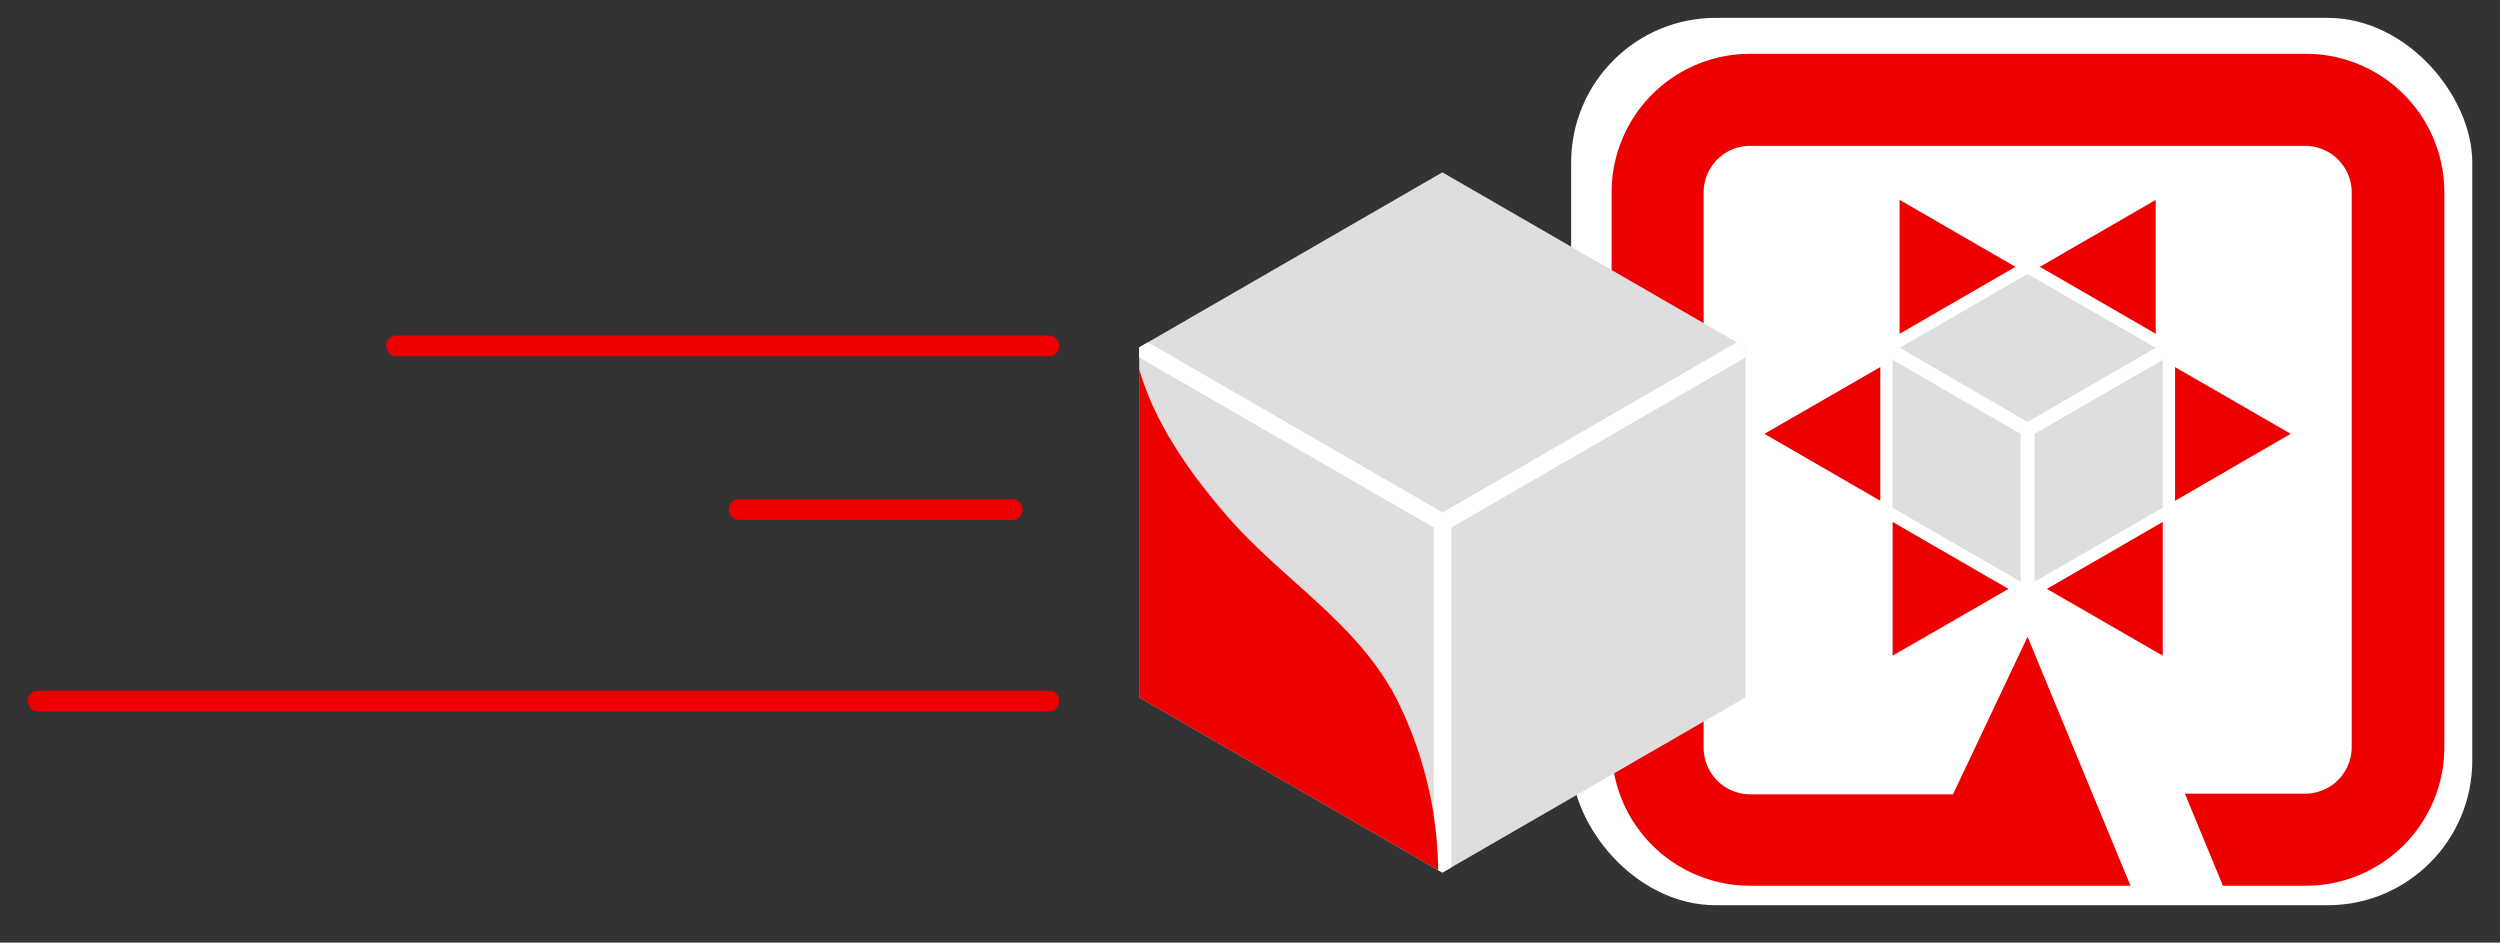 <svg xmlns="http://www.w3.org/2000/svg" xmlns:xlink="http://www.w3.org/1999/xlink" viewBox="0 0 121.71 45.89">
  <rect x="0" y="0" width="121.71" height="45.89" fill="#333333" stroke="none"/>
  <defs>
    <style>
      .cls-1, .cls-5, .cls-8, .cls-9 {
        fill: none;
      }

      .cls-2 {
        fill: #fff;
      }

      .cls-2, .cls-5, .cls-7, .cls-8 {
        stroke: #fff;
      }

      .cls-2, .cls-9 {
        stroke-miterlimit: 10;
      }

      .cls-3 {
        fill: #dedede;
      }

      .cls-4, .cls-7 {
        fill: #e00;
      }

      .cls-5, .cls-7, .cls-8, .cls-9 {
        stroke-linecap: round;
      }

      .cls-5, .cls-7, .cls-8 {
        stroke-linejoin: round;
      }

      .cls-5 {
        stroke-width: 1.22px;
      }

      .cls-6 {
        clip-path: url(#clip-path);
      }

      .cls-7, .cls-8 {
        stroke-width: 0.85px;
      }

      .cls-9 {
        stroke: #e00;
        stroke-width: 1.01px;
      }
    </style>
    <clipPath id="clip-path">
      <polygon class="cls-1" points="84.98 16.91 84.98 33.95 70.22 42.48 55.46 33.95 55.46 16.91 70.22 8.39 84.98 16.91"/>
    </clipPath>
  </defs>
  <g id="Menu">
    <g>
      <rect class="cls-2" x="76.99" y="1.37" width="42.87" height="42.2" rx="6.54"/>
      <g>
        <polygon class="cls-3" points="99.05 28.32 105.29 24.72 105.29 17.52 99.05 21.12 99.05 28.32"/>
        <polygon class="cls-4" points="99.65 28.67 105.29 31.92 105.29 25.41 99.65 28.67"/>
        <polygon class="cls-4" points="104.95 16.25 104.95 9.73 99.31 12.99 104.95 16.25"/>
        <polygon class="cls-3" points="98.71 13.34 92.48 16.93 98.71 20.54 104.95 16.93 98.71 13.34"/>
        <polygon class="cls-4" points="98.12 12.99 92.48 9.73 92.48 16.25 98.12 12.99"/>
        <polygon class="cls-4" points="105.89 17.87 105.89 24.38 111.52 21.12 105.89 17.87"/>
        <polygon class="cls-3" points="98.37 28.32 98.37 21.12 92.14 17.52 92.14 24.72 98.37 28.32"/>
        <polygon class="cls-4" points="91.54 17.87 85.9 21.12 91.54 24.38 91.54 17.87"/>
        <polygon class="cls-4" points="92.14 25.41 92.14 31.92 97.78 28.67 92.14 25.41"/>
        <path class="cls-4" d="M112.25,2.62H85.18a6.74,6.74,0,0,0-6.72,6.72V36.4a6.74,6.74,0,0,0,6.72,6.72h18.54L98.71,31l-3.63,7.67h-9.9a2.27,2.27,0,0,1-2.24-2.24V9.34A2.27,2.27,0,0,1,85.18,7.1h27.07a2.27,2.27,0,0,1,2.24,2.24V36.4a2.27,2.27,0,0,1-2.24,2.24h-5.88l1.85,4.48h4A6.74,6.74,0,0,0,119,36.4V9.34a6.74,6.74,0,0,0-6.72-6.72"/>
      </g>
      <g>
        <g>
          <line class="cls-5" x1="70.23" y1="25.44" x2="70.23" y2="34.86"/>
          <line class="cls-5" x1="70.23" y1="25.44" x2="70.23" y2="40.53"/>
          <polygon class="cls-3" points="84.98 16.91 84.98 33.95 70.22 42.48 55.46 33.95 55.46 16.91 70.22 8.39 84.98 16.91"/>
          <g class="cls-6">
            <g>
              <line class="cls-7" x1="55.46" y1="16.91" x2="70.23" y2="25.44"/>
              <line class="cls-8" x1="70.23" y1="25.44" x2="70.23" y2="45.22"/>
              <line class="cls-7" x1="84.98" y1="16.91" x2="70.23" y2="25.44"/>
            </g>
          </g>
          <g class="cls-6">
            <path class="cls-4" d="M58.26,3.55c-.88,1-1.28,2.86-1.67,4.05a27.22,27.22,0,0,0-1.5,7.78c0,3.64,2.33,7.07,4.64,9.73s5.13,4.46,7.17,7.18a13.26,13.26,0,0,1,1,1.56,19,19,0,0,1,2,10.81c0,.18,0,1.28-.34,1.29l-20,.7L48,4S58.63,3.16,58.26,3.55Z"/>
          </g>
        </g>
        <g>
          <line class="cls-9" x1="51.06" y1="34.13" x2="1.86" y2="34.13"/>
          <line class="cls-9" x1="51.06" y1="16.84" x2="19.31" y2="16.84"/>
          <line class="cls-9" x1="49.28" y1="24.81" x2="35.99" y2="24.81"/>
        </g>
      </g>
    </g>
  </g>
</svg>
